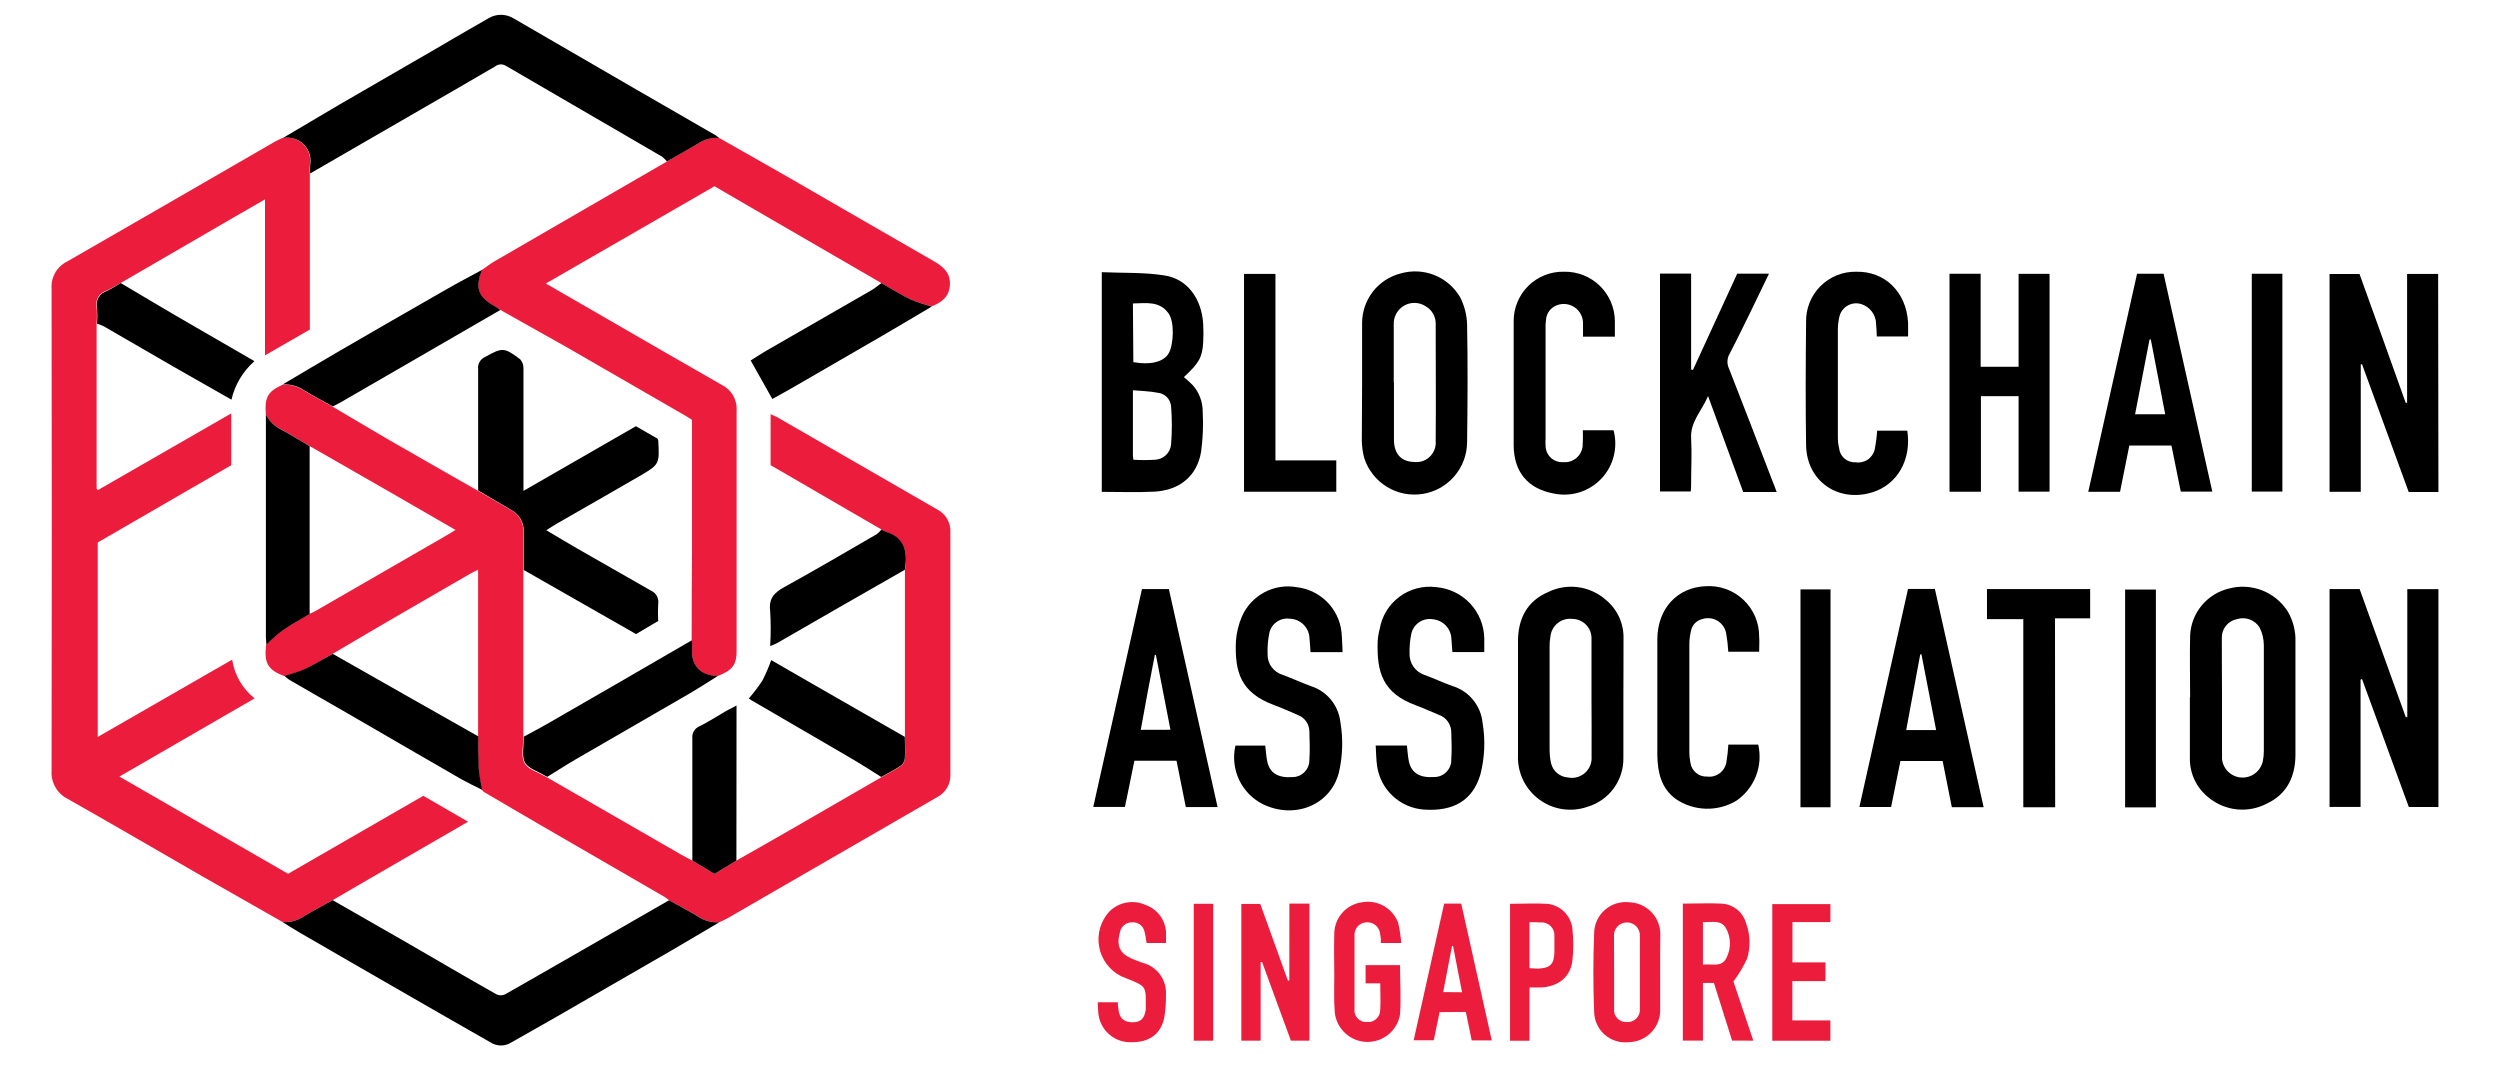 <?xml version="1.0" encoding="UTF-8"?>
<svg xmlns="http://www.w3.org/2000/svg" width="62" height="27" viewBox="0 0 62 27" fill="none">
  <g clip-path="url(#clip0_3551_4626)">
    <path d="M21.86 13.132L19.111 11.536V10.272C19.176 10.302 19.226 10.319 19.272 10.345L23.247 12.637C23.349 12.69 23.434 12.772 23.492 12.872C23.549 12.972 23.576 13.087 23.569 13.202C23.569 15.2 23.569 17.199 23.569 19.199C23.576 19.314 23.549 19.428 23.492 19.529C23.435 19.629 23.351 19.711 23.249 19.765C21.506 20.77 19.766 21.775 18.029 22.78C17.97 22.815 17.904 22.841 17.841 22.87C17.661 22.884 17.482 22.838 17.33 22.74C17.088 22.595 16.841 22.463 16.593 22.325C16.562 22.299 16.529 22.274 16.496 22.252C15.494 21.671 14.491 21.09 13.486 20.509C12.988 20.221 12.493 19.929 11.996 19.638L11.954 19.592C11.915 19.42 11.886 19.245 11.867 19.07C11.851 18.801 11.867 18.533 11.857 18.265C11.857 18.23 11.857 18.195 11.857 18.16V14.268C11.857 14.228 11.857 14.188 11.857 14.129C11.783 14.166 11.72 14.194 11.663 14.227C10.985 14.619 10.306 15.012 9.628 15.405C9.166 15.673 8.707 15.947 8.247 16.217C8.009 16.349 7.773 16.492 7.528 16.611C7.371 16.674 7.21 16.726 7.047 16.767C6.639 16.609 6.546 16.445 6.6 15.989C6.718 15.868 6.844 15.756 6.977 15.652C7.203 15.497 7.446 15.366 7.674 15.225C7.723 15.201 7.775 15.182 7.822 15.154C8.898 14.536 9.97 13.917 11.039 13.298C11.119 13.252 11.198 13.202 11.297 13.143C10.762 12.832 10.251 12.536 9.739 12.243L7.681 11.063C7.444 10.922 7.205 10.774 6.972 10.65C6.81 10.572 6.678 10.444 6.593 10.286C6.559 9.851 6.637 9.711 7.01 9.54C7.203 9.53 7.394 9.584 7.554 9.694C7.782 9.831 8.019 9.955 8.251 10.086C8.716 10.361 9.181 10.638 9.645 10.909C10.379 11.332 11.116 11.75 11.851 12.17C12.12 12.327 12.388 12.486 12.658 12.641C12.761 12.693 12.846 12.773 12.903 12.873C12.96 12.973 12.987 13.087 12.98 13.202C12.98 13.514 12.98 13.826 12.98 14.138C12.98 14.596 12.98 15.054 12.98 15.511C12.98 16.435 12.98 17.357 12.98 18.28C12.98 18.494 12.916 18.74 13.001 18.913C13.087 19.085 13.32 19.136 13.489 19.24C13.513 19.254 13.537 19.266 13.563 19.277L16.895 21.196C16.983 21.248 17.078 21.293 17.17 21.342L17.719 21.673L18.263 21.342C18.758 21.06 19.254 20.781 19.747 20.495C20.452 20.09 21.155 19.683 21.858 19.275C22.02 19.183 22.187 19.101 22.342 18.995C22.37 18.974 22.393 18.948 22.41 18.918C22.427 18.888 22.438 18.855 22.442 18.82C22.454 18.646 22.442 18.46 22.442 18.28C22.442 17.164 22.442 16.047 22.442 14.929C22.442 14.666 22.442 14.406 22.442 14.138C22.517 13.698 22.442 13.331 21.952 13.186C21.92 13.171 21.889 13.153 21.86 13.132Z" fill="#EC1C3D"></path>
    <path d="M7.008 22.866C6.337 22.484 5.667 22.102 4.997 21.721C3.893 21.087 2.796 20.444 1.685 19.816C1.555 19.752 1.446 19.651 1.374 19.524C1.302 19.398 1.269 19.254 1.279 19.109C1.286 15.125 1.286 11.143 1.279 7.162C1.269 7.023 1.3 6.884 1.37 6.762C1.44 6.641 1.544 6.544 1.67 6.483C3.385 5.496 5.102 4.506 6.821 3.511C6.88 3.476 6.945 3.45 7.008 3.421C7.1 3.403 7.195 3.408 7.285 3.435C7.375 3.463 7.457 3.512 7.524 3.578C7.59 3.644 7.64 3.726 7.668 3.816C7.696 3.906 7.701 4.001 7.684 4.093C7.679 4.162 7.679 4.232 7.684 4.301C7.684 4.376 7.684 4.452 7.684 4.529V8.173L6.572 8.813V4.945L5.823 5.376L2.992 7.019C2.876 7.084 2.764 7.154 2.644 7.208C2.557 7.231 2.482 7.288 2.436 7.366C2.39 7.443 2.376 7.536 2.396 7.624C2.406 7.756 2.406 7.888 2.396 8.02C2.396 9.384 2.396 10.749 2.396 12.117C2.396 12.117 2.41 12.134 2.426 12.155L5.735 10.252V11.537L2.424 13.453V18.276L5.758 16.359C5.815 16.738 6.014 17.082 6.314 17.32C5.187 17.974 4.087 18.608 2.961 19.259L7.144 21.67L10.498 19.736L11.608 20.379C11.04 20.708 10.497 21.019 9.956 21.334C9.416 21.649 8.818 21.991 8.25 22.324C8.01 22.458 7.768 22.585 7.53 22.727C7.377 22.83 7.193 22.879 7.008 22.866Z" fill="#EC1C3D"></path>
    <path d="M17.833 3.42C18.425 3.757 19.018 4.09 19.607 4.429C20.788 5.109 21.965 5.794 23.146 6.47C23.387 6.606 23.573 6.763 23.558 7.063C23.542 7.362 23.352 7.502 23.103 7.599C22.925 7.553 22.75 7.494 22.58 7.425C22.331 7.305 22.096 7.155 21.853 7.017L18.591 5.126L17.72 4.619L13.537 7.031C14.032 7.317 14.497 7.587 14.966 7.856C15.94 8.418 16.914 8.985 17.894 9.542C18.013 9.6 18.112 9.691 18.179 9.805C18.245 9.919 18.277 10.05 18.268 10.182C18.268 12.167 18.268 14.152 18.268 16.137C18.268 16.485 18.169 16.621 17.803 16.764C17.35 16.764 17.129 16.479 17.165 16.087C17.166 16.016 17.162 15.945 17.153 15.876C17.153 15.139 17.156 14.401 17.162 13.661C17.162 12.58 17.162 11.501 17.162 10.412L16.988 10.304C16 9.734 15.012 9.164 14.025 8.594C13.485 8.29 12.945 7.987 12.406 7.685C12.361 7.655 12.317 7.622 12.27 7.596C11.85 7.368 11.766 7.129 11.955 6.691C12.057 6.622 12.155 6.543 12.263 6.481C13.689 5.657 15.116 4.831 16.545 4.002C16.806 3.853 17.068 3.706 17.329 3.551C17.478 3.453 17.655 3.407 17.833 3.42Z" fill="#EC1C3D"></path>
    <path d="M17.834 3.422C17.655 3.408 17.476 3.454 17.326 3.553C17.068 3.708 16.803 3.855 16.541 4.004C16.504 3.959 16.461 3.918 16.414 3.882L12.544 1.631C12.502 1.606 12.454 1.594 12.406 1.598C12.358 1.601 12.312 1.619 12.275 1.65C11.977 1.824 11.677 1.999 11.376 2.173L7.692 4.302C7.687 4.233 7.687 4.164 7.692 4.095C7.709 4.003 7.704 3.907 7.676 3.818C7.648 3.728 7.598 3.646 7.532 3.58C7.465 3.513 7.383 3.464 7.293 3.437C7.203 3.41 7.108 3.405 7.016 3.422C7.483 3.149 7.946 2.87 8.41 2.598L10.97 1.117C11.348 0.89 11.735 0.676 12.106 0.458C12.201 0.399 12.311 0.367 12.423 0.367C12.535 0.367 12.645 0.399 12.741 0.458C13.764 1.05 14.786 1.643 15.808 2.236L17.758 3.361C17.785 3.38 17.81 3.4 17.834 3.422Z" fill="black"></path>
    <path d="M7.008 22.868C7.193 22.88 7.377 22.831 7.531 22.727C7.768 22.585 8.01 22.458 8.25 22.324L10.077 23.37C10.823 23.8 11.567 24.241 12.316 24.661C12.349 24.676 12.384 24.684 12.42 24.684C12.456 24.684 12.491 24.676 12.524 24.661C13.104 24.335 13.681 23.997 14.266 23.664L16.593 22.326C16.84 22.464 17.088 22.596 17.33 22.741C17.481 22.839 17.661 22.885 17.841 22.871C17.44 23.107 17.042 23.345 16.64 23.579C15.695 24.126 14.75 24.672 13.804 25.215C13.431 25.43 13.055 25.639 12.68 25.853C12.604 25.902 12.515 25.928 12.424 25.928C12.333 25.928 12.245 25.902 12.168 25.853C11.528 25.487 10.887 25.123 10.251 24.755C9.305 24.212 8.36 23.666 7.416 23.119C7.278 23.039 7.144 22.952 7.008 22.868Z" fill="black"></path>
    <path d="M58.542 16.854V20.012H57.773V14.609H58.519C58.897 15.655 59.281 16.723 59.663 17.785H59.701V14.611H60.473V20.014H59.739L58.578 16.84L58.542 16.854Z" fill="black"></path>
    <path d="M60.473 12.202H59.736C59.351 11.146 58.965 10.09 58.579 9.034H58.547V12.197H57.773V6.795H58.516C58.899 7.857 59.281 8.921 59.661 9.989H59.696V6.793H60.466L60.473 12.202Z" fill="black"></path>
    <path d="M27.324 12.198V6.75C27.847 6.774 28.37 6.75 28.873 6.83C29.442 6.912 29.802 7.405 29.839 8.033C29.848 8.186 29.848 8.339 29.839 8.493C29.816 8.866 29.736 9.003 29.36 9.352C29.438 9.416 29.513 9.484 29.584 9.556C29.742 9.737 29.828 9.969 29.827 10.209C29.846 10.542 29.832 10.876 29.787 11.206C29.686 11.799 29.264 12.156 28.633 12.193C28.203 12.215 27.77 12.198 27.324 12.198ZM28.096 9.678C28.096 10.249 28.096 10.769 28.096 11.29C28.098 11.327 28.101 11.364 28.107 11.401C28.288 11.413 28.469 11.413 28.65 11.401C28.75 11.396 28.844 11.355 28.916 11.286C28.988 11.217 29.033 11.124 29.043 11.025C29.068 10.709 29.068 10.391 29.043 10.075C29.035 9.99 28.999 9.91 28.939 9.849C28.879 9.788 28.8 9.75 28.715 9.741C28.521 9.702 28.321 9.697 28.096 9.678ZM28.107 8.981C28.516 9.057 28.849 8.981 28.978 8.772C29.107 8.562 29.135 7.98 28.978 7.769C28.753 7.458 28.422 7.519 28.096 7.526L28.107 8.981Z" fill="black"></path>
    <path d="M48.348 6.789H49.12V9.096H50.061V6.791H50.829V12.193H50.061V9.825H49.127V12.195H48.348V6.789Z" fill="black"></path>
    <path d="M33.78 9.506C33.78 9.006 33.78 8.504 33.78 8.002C33.782 7.722 33.877 7.451 34.049 7.23C34.221 7.009 34.462 6.852 34.734 6.782C35.01 6.702 35.305 6.715 35.573 6.822C35.84 6.928 36.065 7.121 36.21 7.37C36.317 7.579 36.377 7.809 36.384 8.044C36.403 9.02 36.396 9.994 36.384 10.969C36.382 11.279 36.269 11.578 36.066 11.813C35.864 12.048 35.584 12.203 35.278 12.25C34.971 12.298 34.657 12.235 34.393 12.072C34.129 11.91 33.931 11.659 33.834 11.364C33.796 11.224 33.776 11.079 33.773 10.934C33.777 10.454 33.78 9.98 33.78 9.506ZM34.57 9.485C34.57 9.958 34.57 10.432 34.57 10.906C34.57 11.254 34.753 11.449 35.061 11.456C35.133 11.466 35.206 11.459 35.275 11.437C35.344 11.414 35.407 11.376 35.459 11.326C35.511 11.276 35.551 11.214 35.577 11.146C35.602 11.079 35.612 11.006 35.605 10.934C35.614 9.972 35.605 9.017 35.605 8.048C35.61 7.956 35.589 7.866 35.545 7.786C35.501 7.706 35.435 7.64 35.356 7.595C35.277 7.543 35.186 7.515 35.092 7.512C34.999 7.509 34.906 7.532 34.824 7.578C34.743 7.625 34.675 7.692 34.63 7.774C34.584 7.856 34.561 7.949 34.565 8.042C34.565 8.523 34.565 9.004 34.565 9.485H34.57Z" fill="black"></path>
    <path d="M40.26 17.32C40.26 17.815 40.26 18.309 40.26 18.803C40.263 19.07 40.18 19.331 40.023 19.547C39.866 19.763 39.643 19.922 39.389 20.002C39.188 20.075 38.972 20.098 38.76 20.068C38.549 20.038 38.348 19.956 38.175 19.829C38.003 19.703 37.864 19.536 37.772 19.343C37.68 19.15 37.636 18.938 37.646 18.724C37.646 17.785 37.646 16.844 37.646 15.905C37.646 15.354 37.865 14.909 38.39 14.685C38.62 14.571 38.878 14.528 39.133 14.562C39.387 14.595 39.626 14.703 39.819 14.871C39.963 14.988 40.078 15.137 40.155 15.305C40.232 15.474 40.269 15.658 40.263 15.844C40.265 16.331 40.26 16.825 40.26 17.32ZM39.469 17.32C39.469 16.832 39.469 16.344 39.469 15.856C39.472 15.791 39.463 15.726 39.441 15.665C39.419 15.604 39.385 15.548 39.34 15.501C39.296 15.453 39.242 15.415 39.183 15.389C39.124 15.363 39.06 15.349 38.995 15.349C38.93 15.341 38.865 15.346 38.803 15.364C38.741 15.381 38.682 15.411 38.632 15.452C38.581 15.492 38.539 15.542 38.508 15.599C38.477 15.656 38.458 15.718 38.451 15.783C38.436 15.865 38.429 15.948 38.43 16.032C38.43 16.889 38.43 17.746 38.43 18.602C38.431 18.714 38.443 18.825 38.467 18.933C38.491 19.029 38.545 19.113 38.621 19.176C38.697 19.238 38.79 19.276 38.888 19.282C38.963 19.297 39.04 19.294 39.113 19.273C39.186 19.253 39.253 19.216 39.31 19.166C39.366 19.115 39.41 19.052 39.438 18.981C39.466 18.911 39.477 18.835 39.471 18.759C39.476 18.275 39.469 17.792 39.469 17.313V17.32Z" fill="black"></path>
    <path d="M54.315 17.294C54.315 16.785 54.303 16.276 54.315 15.769C54.325 15.495 54.424 15.232 54.598 15.02C54.772 14.809 55.01 14.659 55.277 14.596C55.547 14.523 55.834 14.539 56.096 14.639C56.357 14.74 56.58 14.922 56.732 15.157C56.868 15.386 56.936 15.649 56.927 15.915C56.927 16.848 56.927 17.782 56.927 18.714C56.927 19.254 56.721 19.697 56.209 19.934C55.984 20.049 55.731 20.098 55.479 20.073C55.227 20.047 54.988 19.95 54.791 19.793C54.635 19.674 54.509 19.52 54.426 19.343C54.342 19.166 54.302 18.971 54.309 18.775C54.309 18.28 54.309 17.787 54.309 17.292L54.315 17.294ZM55.106 17.294V18.34C55.106 18.5 55.106 18.66 55.106 18.82C55.118 18.942 55.172 19.056 55.26 19.14C55.349 19.225 55.464 19.276 55.586 19.283C55.708 19.29 55.828 19.253 55.926 19.179C56.023 19.105 56.091 18.999 56.117 18.88C56.134 18.798 56.143 18.715 56.143 18.632C56.143 17.761 56.143 16.875 56.143 15.999C56.142 15.847 56.106 15.697 56.038 15.562C55.981 15.47 55.895 15.4 55.793 15.362C55.692 15.325 55.58 15.322 55.477 15.354C55.369 15.375 55.272 15.433 55.203 15.519C55.134 15.604 55.098 15.711 55.101 15.821C55.099 16.311 55.106 16.799 55.106 17.287V17.294Z" fill="black"></path>
    <path d="M44.061 12.201H43.231L42.36 9.823C42.198 10.199 41.916 10.464 41.94 10.868C41.961 11.236 41.94 11.607 41.94 11.977C41.94 12.043 41.94 12.111 41.931 12.188H41.168V6.785H41.94V9.164L41.985 9.174L43.083 6.787H43.871C43.714 7.113 43.568 7.418 43.419 7.723C43.245 8.071 43.081 8.42 42.897 8.768C42.864 8.824 42.845 8.886 42.841 8.951C42.838 9.015 42.85 9.079 42.878 9.138C43.242 10.063 43.597 10.992 43.956 11.926C43.991 12.006 44.021 12.092 44.061 12.201Z" fill="black"></path>
    <path d="M34.117 18.489H34.891C34.908 18.627 34.914 18.759 34.941 18.887C35.004 19.171 35.215 19.296 35.564 19.27C35.621 19.271 35.677 19.261 35.73 19.239C35.782 19.218 35.83 19.186 35.87 19.145C35.91 19.105 35.942 19.057 35.963 19.004C35.984 18.951 35.994 18.895 35.992 18.838C36.006 18.617 36.001 18.394 35.992 18.171C35.994 18.072 35.964 17.976 35.907 17.895C35.85 17.815 35.769 17.755 35.675 17.724C35.487 17.649 35.306 17.562 35.116 17.493C34.29 17.188 34.142 16.679 34.166 15.905C34.173 15.801 34.189 15.697 34.217 15.597C34.271 15.276 34.448 14.989 34.71 14.797C34.971 14.604 35.297 14.519 35.619 14.561C35.939 14.588 36.237 14.731 36.457 14.964C36.676 15.197 36.802 15.503 36.81 15.823C36.81 15.931 36.81 16.043 36.81 16.172H36.019C36.01 16.069 36.006 15.961 35.996 15.853C35.993 15.726 35.943 15.604 35.855 15.512C35.767 15.42 35.649 15.365 35.522 15.356C35.404 15.339 35.284 15.368 35.187 15.437C35.09 15.505 35.022 15.609 34.999 15.726C34.967 15.883 34.953 16.043 34.957 16.203C34.952 16.322 34.987 16.44 35.056 16.538C35.125 16.635 35.224 16.707 35.339 16.741C35.567 16.827 35.788 16.93 36.017 17.012C36.219 17.073 36.398 17.192 36.531 17.355C36.665 17.518 36.748 17.717 36.768 17.927C36.84 18.352 36.822 18.788 36.714 19.206C36.529 19.84 36.057 20.131 35.309 20.077C35.022 20.056 34.751 19.938 34.541 19.741C34.33 19.545 34.193 19.283 34.152 18.998C34.129 18.838 34.128 18.664 34.117 18.489Z" fill="black"></path>
    <path d="M30.639 18.491H31.378C31.396 18.631 31.401 18.761 31.429 18.889C31.491 19.173 31.702 19.298 32.053 19.272C32.109 19.272 32.164 19.261 32.216 19.239C32.268 19.217 32.315 19.185 32.354 19.145C32.393 19.104 32.424 19.057 32.444 19.004C32.465 18.952 32.474 18.896 32.473 18.84C32.487 18.61 32.481 18.38 32.473 18.143C32.472 18.055 32.446 17.968 32.396 17.896C32.346 17.823 32.276 17.767 32.194 17.735C31.997 17.649 31.8 17.561 31.598 17.486C30.767 17.179 30.618 16.666 30.651 15.898C30.666 15.69 30.716 15.485 30.798 15.293C30.91 15.035 31.106 14.823 31.354 14.69C31.602 14.557 31.887 14.513 32.164 14.563C32.446 14.596 32.709 14.724 32.91 14.925C33.11 15.126 33.237 15.389 33.269 15.671C33.285 15.828 33.286 15.987 33.297 16.173H32.501C32.492 16.055 32.488 15.947 32.476 15.841C32.474 15.71 32.422 15.585 32.33 15.492C32.238 15.4 32.114 15.347 31.983 15.344C31.871 15.329 31.757 15.356 31.665 15.421C31.572 15.485 31.506 15.582 31.481 15.692C31.445 15.864 31.43 16.04 31.436 16.215C31.431 16.332 31.466 16.448 31.535 16.542C31.604 16.637 31.703 16.706 31.816 16.738C32.051 16.827 32.279 16.93 32.513 17.017C32.707 17.079 32.879 17.195 33.008 17.353C33.137 17.51 33.218 17.702 33.241 17.904C33.313 18.323 33.3 18.752 33.203 19.166C32.992 19.964 32.115 20.325 31.324 19.946C31.063 19.816 30.853 19.602 30.729 19.338C30.605 19.074 30.573 18.775 30.639 18.491Z" fill="black"></path>
    <path d="M30.196 20.015H29.408C29.332 19.63 29.255 19.252 29.178 18.867H28.133C28.056 19.243 27.979 19.622 27.899 20.012H27.113C27.516 18.206 27.917 16.411 28.321 14.609H28.988C29.389 16.401 29.792 18.203 30.196 20.015ZM29.027 18.098C28.905 17.466 28.785 16.854 28.666 16.241H28.64C28.521 16.854 28.404 17.46 28.291 18.1L29.027 18.098Z" fill="black"></path>
    <path d="M47.319 14.605H47.985C48.388 16.404 48.788 18.203 49.194 20.018H48.405C48.328 19.637 48.253 19.257 48.177 18.872H47.131C47.056 19.243 46.978 19.621 46.899 20.013H46.113C46.514 18.208 46.915 16.409 47.319 14.605ZM48.016 18.105C47.893 17.463 47.772 16.847 47.652 16.228H47.622L47.274 18.105H48.016Z" fill="black"></path>
    <path d="M52.999 6.789H53.657C54.058 8.584 54.459 10.379 54.865 12.191H54.083C54.006 11.813 53.931 11.433 53.852 11.05H52.807C52.73 11.43 52.655 11.808 52.577 12.197H51.789C52.195 10.391 52.596 8.593 52.999 6.789ZM52.95 10.274H53.697C53.577 9.642 53.459 9.03 53.34 8.418H53.309L52.95 10.274Z" fill="black"></path>
    <path d="M47.32 8.345H46.544C46.544 8.243 46.536 8.142 46.527 8.04C46.527 7.928 46.491 7.819 46.424 7.729C46.357 7.639 46.263 7.573 46.156 7.54C46.1 7.524 46.043 7.518 45.985 7.525C45.928 7.531 45.873 7.549 45.823 7.577C45.772 7.606 45.729 7.644 45.694 7.69C45.659 7.735 45.633 7.788 45.619 7.844C45.593 7.951 45.579 8.062 45.579 8.173C45.579 9.065 45.579 9.957 45.579 10.848C45.579 10.938 45.589 11.028 45.61 11.116C45.62 11.216 45.668 11.307 45.743 11.372C45.819 11.437 45.917 11.47 46.016 11.465C46.121 11.482 46.228 11.459 46.317 11.4C46.405 11.341 46.468 11.251 46.492 11.148C46.523 10.994 46.543 10.838 46.553 10.681H47.301C47.41 11.399 47.055 12.021 46.429 12.211C45.579 12.47 44.805 11.928 44.791 11.041C44.775 10.024 44.781 9.006 44.791 7.988C44.787 7.824 44.816 7.66 44.877 7.507C44.938 7.354 45.029 7.215 45.145 7.099C45.261 6.982 45.399 6.89 45.552 6.828C45.704 6.766 45.867 6.736 46.032 6.739C46.746 6.723 47.276 7.241 47.32 7.997C47.325 8.101 47.32 8.211 47.32 8.345Z" fill="black"></path>
    <path d="M43.627 16.163H42.862C42.853 16.008 42.835 15.855 42.808 15.702C42.796 15.638 42.77 15.577 42.732 15.524C42.695 15.471 42.646 15.426 42.59 15.393C42.534 15.36 42.471 15.339 42.406 15.333C42.341 15.326 42.275 15.333 42.213 15.354C42.145 15.37 42.083 15.405 42.034 15.456C41.986 15.506 41.952 15.569 41.938 15.638C41.912 15.746 41.898 15.856 41.896 15.967C41.896 16.867 41.896 17.765 41.896 18.663C41.896 18.747 41.905 18.829 41.922 18.911C41.935 19.011 41.985 19.102 42.062 19.167C42.139 19.232 42.238 19.265 42.339 19.259C42.447 19.273 42.557 19.244 42.645 19.179C42.733 19.114 42.793 19.018 42.813 18.911C42.838 18.764 42.855 18.615 42.863 18.466H43.604C43.664 18.727 43.644 19 43.547 19.248C43.449 19.497 43.278 19.711 43.057 19.861C42.829 19.996 42.567 20.064 42.302 20.056C42.037 20.048 41.779 19.965 41.56 19.815C41.197 19.549 41.112 19.16 41.102 18.744C41.102 18.383 41.102 18.02 41.102 17.658C41.102 17.051 41.102 16.438 41.102 15.84C41.112 15.089 41.595 14.57 42.294 14.538C42.465 14.526 42.638 14.549 42.8 14.607C42.962 14.665 43.11 14.755 43.235 14.873C43.361 14.991 43.46 15.134 43.528 15.292C43.595 15.45 43.629 15.621 43.627 15.793C43.637 15.91 43.627 16.027 43.627 16.163Z" fill="black"></path>
    <path d="M39.254 10.67H40.016C40.072 10.88 40.074 11.1 40.021 11.31C39.968 11.521 39.862 11.714 39.713 11.871C39.564 12.029 39.377 12.145 39.17 12.21C38.963 12.274 38.743 12.284 38.531 12.239C37.888 12.122 37.541 11.698 37.539 11.041C37.539 10.017 37.539 8.994 37.539 7.971C37.537 7.807 37.569 7.644 37.632 7.492C37.694 7.341 37.787 7.203 37.904 7.088C38.021 6.973 38.16 6.883 38.312 6.823C38.465 6.763 38.628 6.734 38.792 6.739C38.955 6.736 39.117 6.765 39.268 6.825C39.419 6.885 39.558 6.974 39.674 7.087C39.791 7.201 39.884 7.336 39.949 7.485C40.013 7.635 40.047 7.796 40.049 7.959C40.049 8.084 40.049 8.21 40.049 8.349H39.259C39.259 8.248 39.259 8.14 39.259 8.032C39.262 7.953 39.245 7.875 39.21 7.804C39.175 7.734 39.123 7.673 39.059 7.627C38.995 7.581 38.92 7.552 38.842 7.542C38.764 7.532 38.684 7.542 38.611 7.57C38.536 7.598 38.47 7.647 38.422 7.711C38.374 7.776 38.346 7.852 38.341 7.933C38.33 8.009 38.327 8.086 38.33 8.163V10.869C38.327 10.932 38.327 10.995 38.33 11.057C38.331 11.113 38.343 11.168 38.366 11.219C38.389 11.27 38.422 11.316 38.463 11.354C38.504 11.392 38.553 11.421 38.605 11.439C38.658 11.458 38.714 11.465 38.77 11.461C38.885 11.472 39.001 11.436 39.09 11.362C39.18 11.288 39.237 11.182 39.249 11.066C39.258 10.934 39.259 10.802 39.254 10.67Z" fill="black"></path>
    <path d="M50.968 20.021H50.178V15.354H49.277V14.609H51.836V15.334H50.964L50.968 20.021Z" fill="black"></path>
    <path d="M30.852 12.195V6.793H31.631V11.418H33.14V12.195H30.852Z" fill="black"></path>
    <path d="M17.157 15.879C17.165 15.947 17.168 16.016 17.166 16.085C17.13 16.477 17.351 16.759 17.804 16.762C17.588 16.898 17.375 17.038 17.156 17.167C16.203 17.72 15.25 18.271 14.296 18.821C14.052 18.962 13.815 19.117 13.574 19.265C13.549 19.254 13.525 19.242 13.501 19.228C13.327 19.124 13.09 19.054 13.013 18.901C12.937 18.747 12.992 18.483 12.992 18.268C13.181 18.165 13.37 18.068 13.557 17.96C14.758 17.27 15.958 16.576 17.157 15.879Z" fill="black"></path>
    <path d="M21.859 7.02C22.101 7.157 22.336 7.307 22.585 7.427C22.756 7.497 22.93 7.555 23.108 7.602C22.709 7.837 22.312 8.076 21.911 8.309L19.658 9.613L19.154 9.895L18.617 8.94C18.718 8.877 18.851 8.787 18.992 8.705L21.606 7.201C21.697 7.148 21.775 7.081 21.859 7.02Z" fill="black"></path>
    <path d="M31.977 22.41H32.474V25.808H32.014L31.299 23.857H31.264V25.808H30.785V22.417H31.254C31.48 23.043 31.71 23.679 31.939 24.317H31.975L31.977 22.41Z" fill="#EC1C3D"></path>
    <path d="M22.439 18.274C22.439 18.448 22.453 18.635 22.439 18.814C22.435 18.849 22.424 18.882 22.407 18.912C22.39 18.942 22.367 18.968 22.34 18.989C22.185 19.093 22.017 19.177 21.855 19.269C21.58 19.095 21.308 18.921 21.027 18.759C20.231 18.292 19.431 17.833 18.631 17.364L18.57 17.323C18.692 17.182 18.805 17.033 18.908 16.878C18.992 16.714 19.064 16.545 19.126 16.371C19.475 16.573 19.823 16.772 20.161 16.967L22.439 18.274Z" fill="black"></path>
    <path d="M55.844 6.789H56.603V12.191H55.844V6.789Z" fill="black"></path>
    <path d="M53.466 20.023H52.703V14.621H53.466V20.023Z" fill="black"></path>
    <path d="M21.859 13.133C21.888 13.151 21.918 13.167 21.95 13.18C22.448 13.325 22.514 13.692 22.439 14.131L20.833 15.05L19.264 15.953C19.224 15.975 19.179 15.989 19.1 16.022C19.118 15.732 19.118 15.441 19.1 15.151C19.06 14.841 19.203 14.698 19.449 14.56C20.221 14.135 20.983 13.689 21.746 13.246C21.788 13.213 21.826 13.175 21.859 13.133Z" fill="black"></path>
    <path d="M45.397 20.02H44.652V14.617H45.397V20.02Z" fill="black"></path>
    <path d="M18.263 21.342L17.719 21.673L17.17 21.342C17.17 20.333 17.17 19.324 17.17 18.313C17.163 18.249 17.177 18.184 17.21 18.129C17.244 18.074 17.294 18.032 17.355 18.008C17.579 17.897 17.789 17.759 18.005 17.634C18.076 17.594 18.149 17.557 18.266 17.496L18.263 21.342Z" fill="black"></path>
    <path d="M42.956 25.807L42.505 24.376H42.233V25.807H41.734V22.41C42.06 22.41 42.381 22.393 42.698 22.41C42.839 22.418 42.974 22.47 43.083 22.558C43.192 22.648 43.27 22.769 43.306 22.905C43.408 23.185 43.416 23.491 43.327 23.776C43.234 23.976 43.121 24.165 42.989 24.341C43.134 24.773 43.304 25.282 43.482 25.808L42.956 25.807ZM42.233 23.923C42.451 23.895 42.695 24.001 42.813 23.761C42.873 23.646 42.904 23.518 42.902 23.389C42.901 23.26 42.867 23.133 42.804 23.02C42.682 22.8 42.444 22.879 42.233 22.868V23.923Z" fill="#EC1C3D"></path>
    <path d="M41.172 24.119C41.172 24.417 41.172 24.717 41.172 25.015C41.177 25.121 41.161 25.228 41.124 25.328C41.088 25.427 41.031 25.519 40.958 25.597C40.885 25.674 40.797 25.736 40.7 25.779C40.602 25.822 40.497 25.845 40.391 25.846C40.285 25.858 40.177 25.848 40.075 25.816C39.972 25.784 39.878 25.731 39.797 25.661C39.717 25.59 39.652 25.504 39.607 25.406C39.562 25.309 39.537 25.204 39.535 25.097C39.509 24.445 39.509 23.79 39.535 23.136C39.537 23.027 39.562 22.92 39.608 22.822C39.654 22.723 39.721 22.635 39.803 22.563C39.885 22.492 39.981 22.438 40.085 22.406C40.189 22.374 40.298 22.364 40.407 22.376C40.513 22.38 40.618 22.404 40.715 22.449C40.812 22.494 40.898 22.557 40.97 22.636C41.042 22.715 41.097 22.807 41.132 22.908C41.167 23.009 41.182 23.115 41.175 23.222C41.172 23.52 41.17 23.819 41.172 24.119ZM40.03 24.084C40.03 24.396 40.03 24.71 40.03 25.024C40.026 25.066 40.031 25.108 40.044 25.148C40.058 25.188 40.08 25.224 40.109 25.255C40.138 25.285 40.173 25.309 40.212 25.325C40.251 25.341 40.293 25.348 40.335 25.346C40.379 25.351 40.423 25.346 40.465 25.331C40.506 25.317 40.544 25.294 40.576 25.264C40.608 25.234 40.633 25.197 40.649 25.156C40.665 25.115 40.672 25.071 40.67 25.027C40.67 24.422 40.67 23.816 40.67 23.211C40.672 23.167 40.664 23.123 40.648 23.082C40.632 23.041 40.608 23.003 40.577 22.971C40.546 22.94 40.509 22.915 40.468 22.899C40.427 22.882 40.383 22.874 40.339 22.876C40.295 22.877 40.251 22.887 40.211 22.906C40.171 22.924 40.135 22.951 40.106 22.984C40.077 23.017 40.055 23.056 40.041 23.098C40.027 23.14 40.023 23.185 40.027 23.229C40.027 23.514 40.03 23.799 40.03 24.084Z" fill="#EC1C3D"></path>
    <path d="M34.751 23.387H34.246C34.246 23.316 34.246 23.248 34.23 23.18C34.228 23.138 34.219 23.097 34.201 23.059C34.184 23.021 34.159 22.986 34.128 22.958C34.097 22.929 34.061 22.907 34.022 22.893C33.983 22.878 33.941 22.872 33.899 22.873C33.857 22.873 33.815 22.882 33.776 22.898C33.738 22.915 33.703 22.939 33.674 22.97C33.645 23.001 33.623 23.037 33.609 23.077C33.595 23.117 33.589 23.159 33.592 23.201C33.592 23.806 33.592 24.412 33.592 25.018C33.587 25.06 33.59 25.103 33.603 25.143C33.615 25.184 33.637 25.221 33.665 25.252C33.694 25.284 33.729 25.308 33.768 25.324C33.807 25.341 33.85 25.348 33.892 25.346C33.936 25.351 33.98 25.347 34.022 25.333C34.063 25.319 34.102 25.297 34.134 25.267C34.166 25.237 34.191 25.2 34.208 25.159C34.224 25.118 34.232 25.075 34.23 25.031C34.242 24.822 34.23 24.614 34.23 24.386H33.867V23.936H34.721C34.721 24.36 34.749 24.764 34.721 25.156C34.689 25.35 34.589 25.526 34.438 25.651C34.287 25.776 34.096 25.843 33.899 25.84C33.703 25.836 33.515 25.762 33.369 25.63C33.223 25.499 33.129 25.32 33.104 25.125C33.076 24.808 33.092 24.485 33.09 24.165C33.088 23.844 33.081 23.509 33.09 23.183C33.085 22.986 33.153 22.794 33.282 22.644C33.411 22.495 33.591 22.399 33.787 22.375C33.971 22.343 34.16 22.377 34.321 22.469C34.483 22.562 34.607 22.708 34.673 22.882C34.712 23.048 34.739 23.217 34.751 23.387Z" fill="#EC1C3D"></path>
    <path d="M28.917 23.387H28.436C28.418 23.289 28.408 23.193 28.383 23.101C28.368 23.032 28.328 22.971 28.271 22.929C28.214 22.887 28.143 22.868 28.073 22.874C28.003 22.873 27.934 22.896 27.88 22.941C27.825 22.985 27.788 23.047 27.775 23.116C27.679 23.465 27.775 23.652 28.085 23.782C28.169 23.815 28.26 23.852 28.338 23.878C28.513 23.922 28.666 24.026 28.771 24.172C28.877 24.318 28.928 24.497 28.915 24.676C28.919 24.857 28.906 25.037 28.877 25.215C28.802 25.637 28.507 25.856 28.052 25.847C27.859 25.853 27.671 25.788 27.522 25.665C27.373 25.541 27.275 25.367 27.245 25.177C27.23 25.075 27.231 24.973 27.223 24.856H27.723C27.723 24.91 27.723 24.957 27.735 25.004C27.753 25.239 27.852 25.342 28.068 25.352C28.284 25.363 28.39 25.258 28.416 25.025C28.416 24.948 28.416 24.871 28.416 24.795C28.416 24.5 28.375 24.446 28.096 24.329L27.806 24.211C27.665 24.14 27.541 24.037 27.446 23.91C27.351 23.783 27.287 23.636 27.259 23.48C27.23 23.323 27.239 23.163 27.283 23.011C27.328 22.858 27.407 22.719 27.515 22.602C27.631 22.489 27.777 22.412 27.937 22.384C28.096 22.355 28.26 22.375 28.408 22.442C28.557 22.494 28.687 22.591 28.779 22.72C28.87 22.849 28.919 23.004 28.918 23.162C28.92 23.225 28.917 23.294 28.917 23.387Z" fill="#EC1C3D"></path>
    <path d="M35.702 25.101C35.656 25.326 35.608 25.556 35.557 25.798H35.059C35.311 24.669 35.562 23.546 35.815 22.41H36.238C36.488 23.527 36.741 24.657 36.996 25.802H36.498L36.353 25.096L35.702 25.101ZM36.259 24.608C36.183 24.217 36.109 23.839 36.036 23.463H36.01C35.939 23.839 35.865 24.216 35.791 24.604L36.259 24.608Z" fill="#EC1C3D"></path>
    <path d="M37.449 22.415C37.761 22.415 38.068 22.396 38.371 22.415C38.533 22.431 38.684 22.503 38.798 22.618C38.912 22.734 38.983 22.886 38.997 23.047C39.023 23.302 39.023 23.559 38.997 23.814C38.952 24.222 38.659 24.462 38.223 24.489C38.134 24.489 38.049 24.489 37.932 24.489V25.81H37.449V22.415ZM37.932 22.871V24.011C38.007 24.011 38.075 24.023 38.141 24.022C38.441 24.011 38.54 23.915 38.549 23.619C38.549 23.488 38.549 23.356 38.549 23.225C38.553 23.178 38.548 23.131 38.532 23.087C38.516 23.042 38.49 23.002 38.457 22.968C38.424 22.935 38.383 22.91 38.339 22.894C38.295 22.878 38.247 22.872 38.2 22.877C38.115 22.868 38.031 22.871 37.932 22.871Z" fill="#EC1C3D"></path>
    <path d="M45.394 22.868H44.453V23.867H45.272V24.332H44.45V25.306H45.393V25.81H43.953V22.422H45.394V22.868Z" fill="#EC1C3D"></path>
    <path d="M30.087 25.809H29.605V22.414H30.087V25.809Z" fill="#EC1C3D"></path>
    <path d="M11.858 12.163C11.858 11.161 11.858 10.157 11.858 9.155C11.85 9.095 11.861 9.033 11.891 8.98C11.921 8.926 11.966 8.883 12.022 8.857C12.456 8.617 12.499 8.606 12.903 8.913C12.959 8.979 12.987 9.063 12.982 9.148C12.982 10.081 12.982 11.015 12.982 11.947V12.174L15.77 10.57L16.307 10.879C16.319 10.916 16.323 10.922 16.325 10.928C16.356 11.513 16.358 11.518 15.847 11.815C15.169 12.21 14.486 12.597 13.805 12.989C13.728 13.033 13.655 13.084 13.548 13.15C13.822 13.312 14.071 13.462 14.319 13.605C14.927 13.953 15.539 14.302 16.148 14.65C16.21 14.678 16.261 14.726 16.293 14.787C16.324 14.847 16.335 14.916 16.323 14.983C16.315 15.122 16.315 15.261 16.323 15.4L15.774 15.725L12.989 14.136C12.989 13.824 12.989 13.512 12.989 13.2C12.996 13.085 12.969 12.971 12.912 12.871C12.854 12.772 12.769 12.691 12.666 12.639C12.395 12.479 12.126 12.32 11.858 12.163Z" fill="black"></path>
    <path d="M12.407 7.688L8.437 9.985C8.378 10.02 8.314 10.048 8.253 10.079C8.017 9.949 7.78 9.825 7.555 9.687C7.396 9.577 7.205 9.523 7.012 9.534C7.482 9.257 7.949 8.974 8.423 8.701C9.298 8.193 10.175 7.688 11.053 7.186C11.351 7.012 11.658 6.857 11.959 6.691C11.771 7.129 11.855 7.368 12.275 7.596C12.318 7.622 12.362 7.655 12.407 7.688Z" fill="black"></path>
    <path d="M8.252 16.215L10.092 17.26L11.862 18.262C11.862 18.531 11.862 18.799 11.873 19.068C11.892 19.243 11.921 19.418 11.96 19.59C11.786 19.505 11.611 19.416 11.449 19.329C10.512 18.791 9.576 18.245 8.64 17.703C8.152 17.422 7.664 17.144 7.178 16.861C7.133 16.831 7.09 16.797 7.051 16.76C7.214 16.719 7.375 16.666 7.532 16.603C7.774 16.49 8.009 16.347 8.252 16.215Z" fill="black"></path>
    <path d="M7.679 11.065V15.227C7.444 15.368 7.202 15.499 6.982 15.654C6.85 15.758 6.724 15.87 6.606 15.99C6.606 15.929 6.594 15.867 6.594 15.804V10.363C6.594 10.335 6.594 10.307 6.594 10.281C6.677 10.442 6.808 10.572 6.97 10.652C7.204 10.776 7.442 10.924 7.679 11.065Z" fill="black"></path>
    <path d="M11.995 19.646L11.953 19.602L11.995 19.646Z" fill="black"></path>
    <path d="M2.995 7.02C3.443 7.286 3.889 7.553 4.339 7.816L6.31 8.957C6.025 9.208 5.825 9.542 5.74 9.912L4.278 9.079C3.713 8.752 3.148 8.422 2.582 8.097C2.526 8.069 2.468 8.046 2.408 8.027C2.417 7.895 2.417 7.763 2.408 7.631C2.387 7.543 2.401 7.451 2.447 7.373C2.494 7.295 2.568 7.239 2.655 7.215C2.767 7.162 2.878 7.084 2.995 7.02Z" fill="black"></path>
  </g>
  <defs>
    <clipPath id="clip0_3551_4626">
      <rect width="60.601" height="26.105" fill="white" transform="translate(0.48 0.094)"></rect>
    </clipPath>
  </defs>
</svg>
